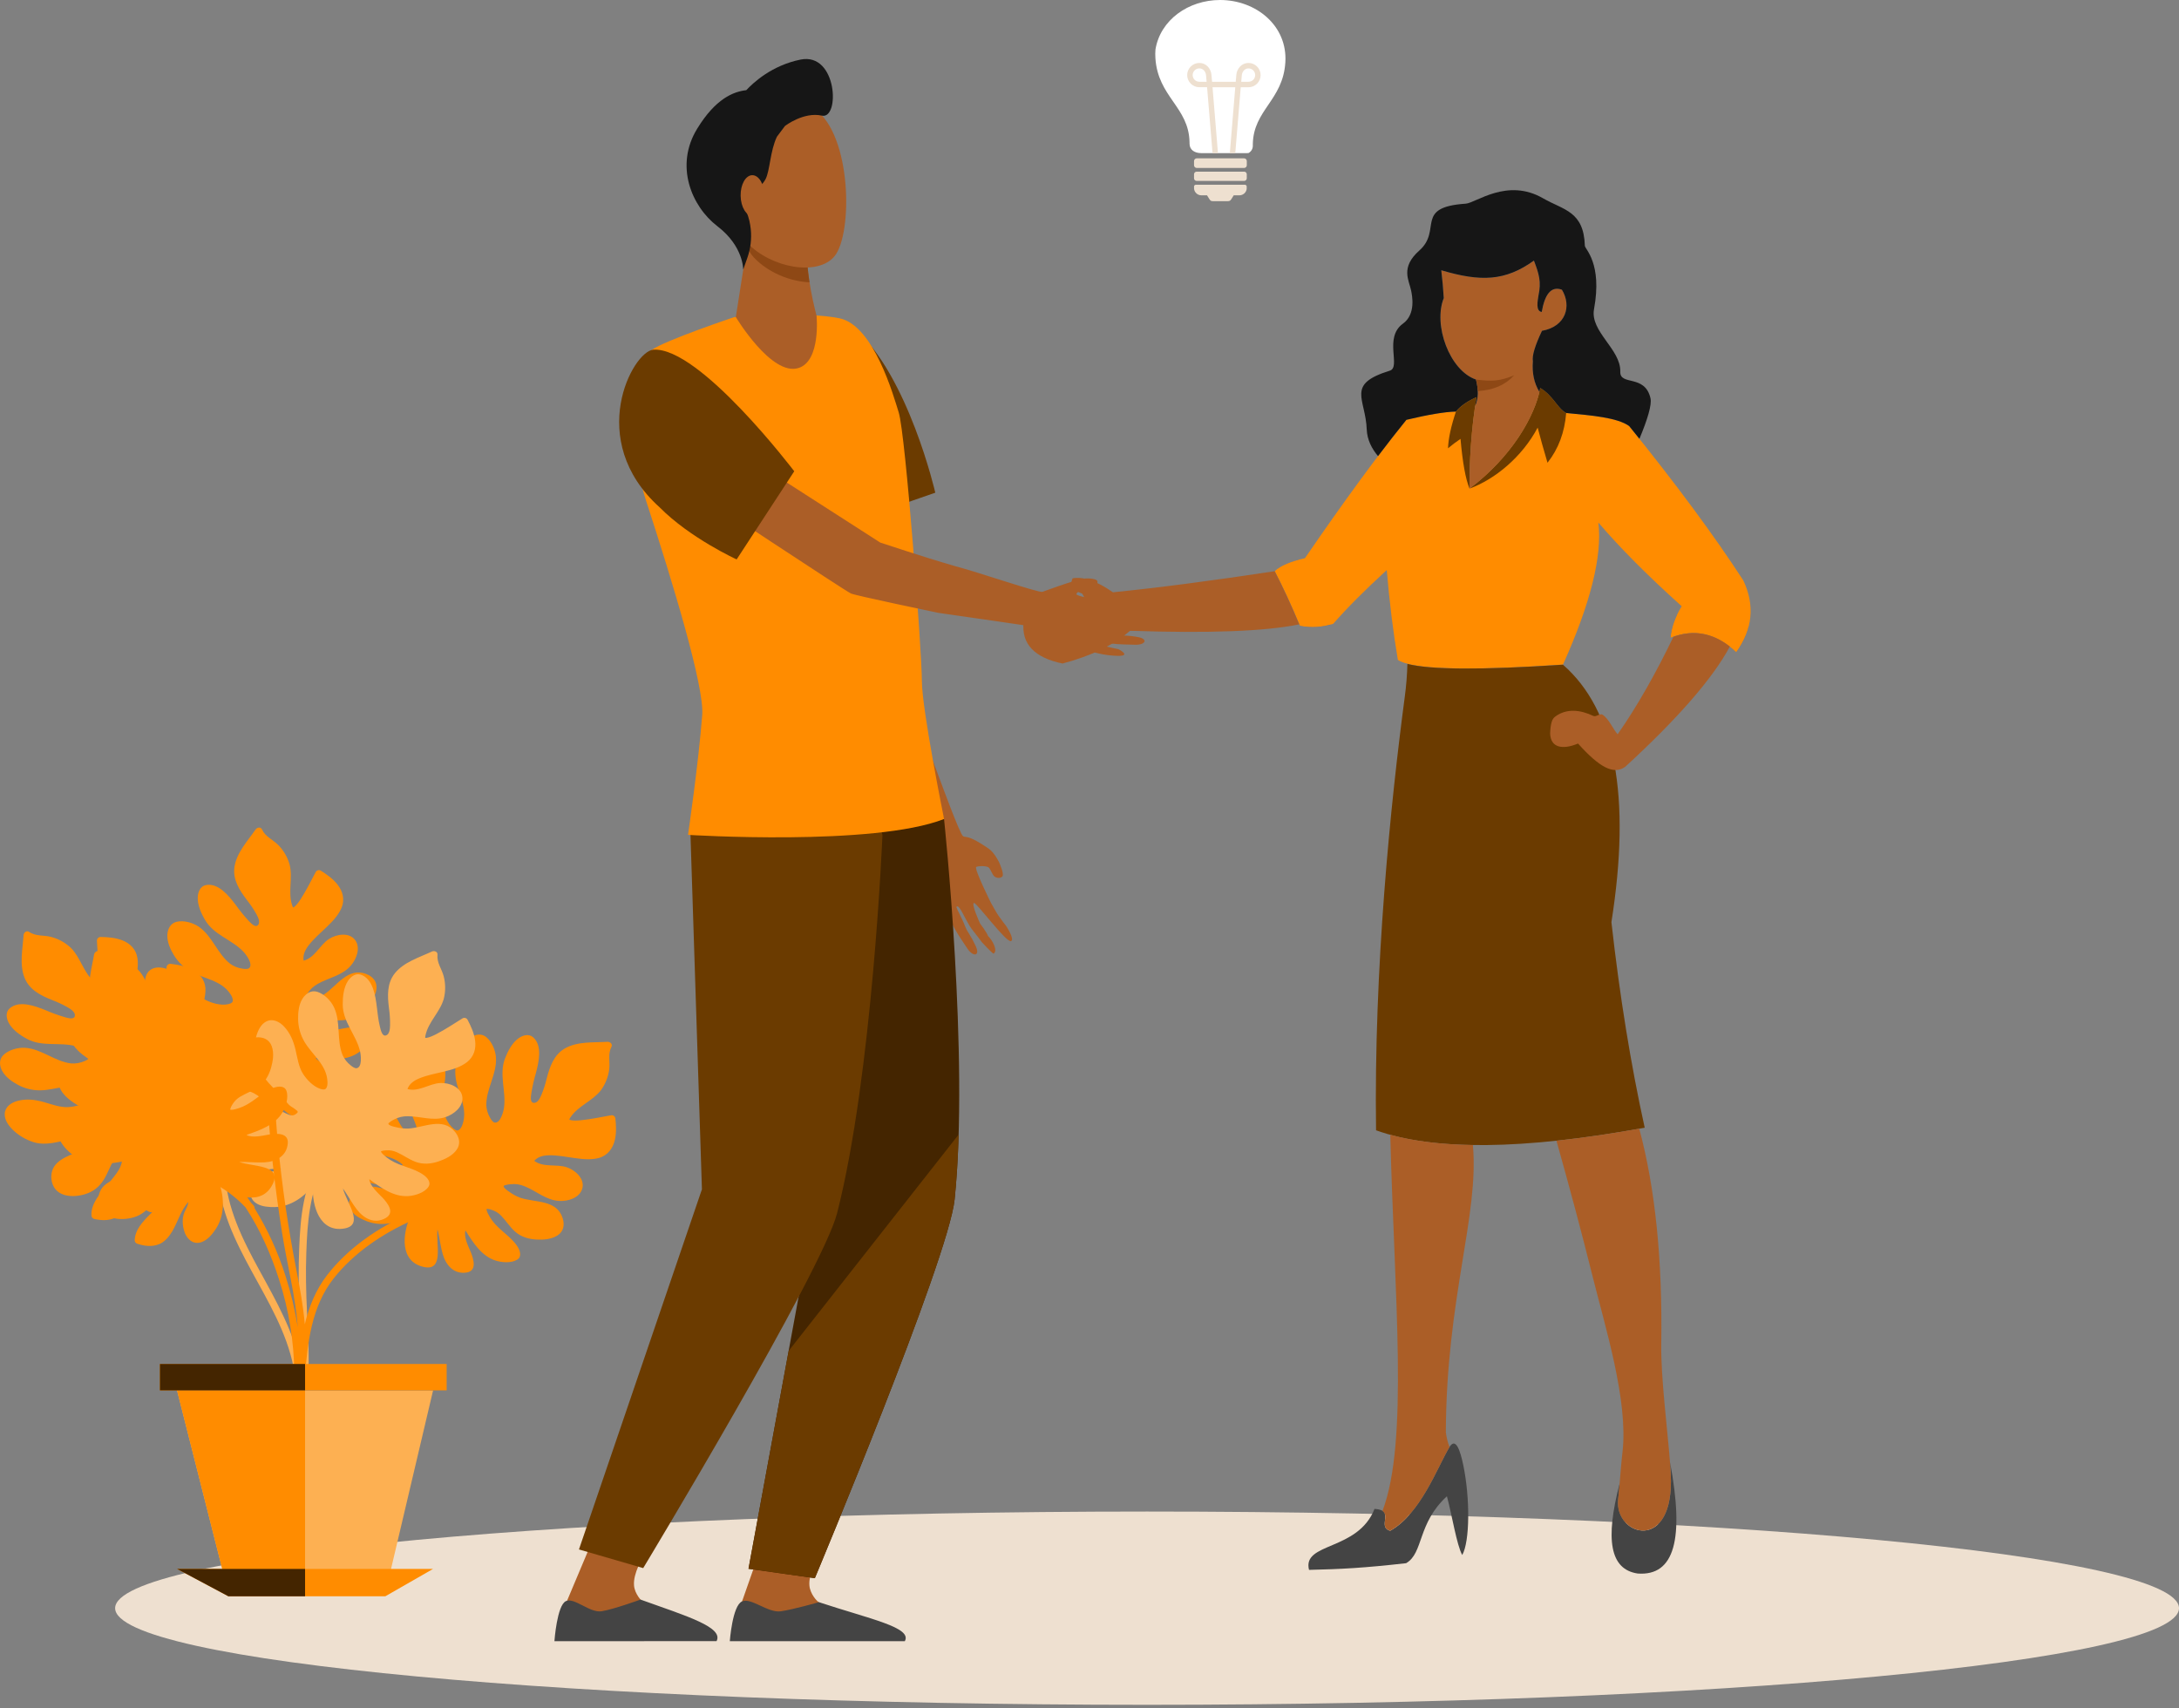 <svg width="440" height="345" viewBox="0 0 440 345" fill="none" xmlns="http://www.w3.org/2000/svg">
<rect x="0" y="0" width="440" height="345" fill="#808080" stroke="none"/>
<g clip-path="url(#clip0_793_31750)">
<path fill-rule="evenodd" clip-rule="evenodd" d="M231.621 305.283C346.705 305.283 440 314.021 440 324.8C440 335.579 346.705 344.316 231.621 344.316C116.536 344.316 23.247 335.579 23.247 324.8C23.247 314.021 116.539 305.283 231.621 305.283Z" fill="#EEE0D0"/>
<path fill-rule="evenodd" clip-rule="evenodd" d="M268.64 126.182C266.496 122.012 264.349 117.645 262.199 113.081C259.982 113.688 258.378 114.447 257.387 115.357C259.049 118.574 260.704 122.153 262.353 126.095C262.397 126.202 262.442 126.309 262.485 126.414C264.528 126.808 266.633 126.729 268.64 126.182Z" fill="#406FB5"/>
<path fill-rule="evenodd" clip-rule="evenodd" d="M338.603 124.263C337.908 125.691 337.478 127.233 337.333 128.815C337.526 128.74 337.718 128.667 337.909 128.599C341.96 127.151 345.76 127.807 349.309 130.565L349.286 130.611C349.723 130.955 350.16 131.328 350.591 131.749C351.737 130.187 352.585 128.428 353.094 126.56C347.685 123.335 342.855 122.57 338.603 124.263Z" fill="#406FB5"/>
<path fill-rule="evenodd" clip-rule="evenodd" d="M309.746 156.737C309.659 156.915 309.61 157.109 309.603 157.306C309.587 157.52 309.619 157.734 309.698 157.933C309.777 158.132 309.9 158.311 310.058 158.456C309.744 157.941 309.633 157.329 309.746 156.737Z" fill="#EF8F7D"/>
<path fill-rule="evenodd" clip-rule="evenodd" d="M311.021 78.361C313.656 79.916 314.466 82.458 316.255 83.419C321.436 83.919 326.543 84.329 328.976 86.052C338.485 97.813 346.167 108.206 352.022 117.233C354.392 122.24 353.916 127.073 350.593 131.733C346.519 127.882 342.1 126.908 337.335 128.811C337.495 126.776 338.243 124.652 339.58 122.438C332.738 116.297 327.13 110.665 322.756 105.541C323.564 112.261 321.184 121.82 315.616 134.218C296.24 135.508 285.125 135.195 282.271 133.281C281.328 127.733 280.58 121.683 280.026 115.13C275.579 119.204 271.976 122.82 269.218 125.979C267.046 126.688 264.73 126.832 262.488 126.396C260.796 122.326 259.097 118.641 257.39 115.339C258.566 114.256 260.605 113.387 263.507 112.733C271.417 101.191 278.245 91.872 283.991 84.777C288.455 83.715 291.786 83.159 293.983 83.109C294.925 81.973 296.319 80.999 298.164 80.189C297.087 86.25 296.68 93.517 296.737 98.652C305.206 92.331 309.965 84.047 311.021 78.361Z" fill="#FF8C00"/>
<path fill-rule="evenodd" clip-rule="evenodd" d="M325.389 186.245C329.408 160.786 326.146 143.452 315.602 134.243C299.239 135.333 288.77 135.28 284.194 134.084C284.136 136.318 283.958 138.547 283.659 140.762C280.809 162.226 277.4 195.551 277.864 228.284C289.412 232.434 307.495 232.26 332.112 227.763C329.305 215.028 327.064 201.189 325.389 186.245Z" fill="#6B3B00"/>
<path fill-rule="evenodd" clip-rule="evenodd" d="M293.99 83.134C292.994 86.121 292.463 88.589 292.396 90.538C293.203 89.859 294.045 89.224 294.918 88.635C295.337 93.43 295.944 96.777 296.739 98.677C296.682 93.542 297.09 86.275 298.166 80.214C296.324 81.024 294.932 81.998 293.99 83.134Z" fill="#6B3B00"/>
<path fill-rule="evenodd" clip-rule="evenodd" d="M311.021 78.361C309.965 84.051 305.206 92.331 296.744 98.677C301.801 96.84 307.329 92.345 310.495 86.366C311.02 88.39 311.683 90.755 312.484 93.46C314.687 90.67 315.944 87.323 316.253 83.419C314.467 82.469 313.656 79.916 311.021 78.361Z" fill="#6B3B00"/>
<path fill-rule="evenodd" clip-rule="evenodd" d="M337.909 128.604C334.533 135.659 330.582 142.699 326.647 148.295C325.737 147.308 324.874 145.161 323.597 144.34C323.09 144.012 322.28 144.859 321.738 144.597C319.159 143.354 316.298 143.004 313.988 144.768C313.408 145.212 313.098 146.081 313.014 148.138C313.112 150.967 315.427 151.507 318.647 150.173C322.972 154.985 325.828 156.546 328.179 154.868C338.82 145.097 345.863 136.998 349.309 130.57C345.762 127.81 341.961 127.155 337.909 128.604Z" fill="#AB5E27"/>
<path fill-rule="evenodd" clip-rule="evenodd" d="M228.193 127.395C244.134 127.937 255.521 127.506 262.353 126.102C260.704 122.157 259.049 118.578 257.387 115.364C244.675 117.297 233.791 118.717 224.734 119.623C221.479 117.347 218.76 116.407 216.575 116.805C215.968 118.208 216.613 119.235 218.511 119.884C219.019 120.61 219.224 121.291 219.121 121.917C214.41 123.976 210.263 125.245 206.681 125.724C206.262 130.067 208.885 132.829 214.549 134.011C220.328 132.485 224.877 130.279 228.193 127.395Z" fill="#AB5E27"/>
<path fill-rule="evenodd" clip-rule="evenodd" d="M327.055 299.592C324.096 310.934 325.088 316.972 330.696 317.8C338.132 318.349 340.148 310.836 337.231 295.348C337.294 296.192 337.344 296.973 337.376 297.669C338.198 313.89 325.896 310.26 326.754 302.79C326.864 301.75 326.961 300.683 327.055 299.592Z" fill="#444444"/>
<path fill-rule="evenodd" clip-rule="evenodd" d="M326.745 302.791C325.887 310.261 338.189 313.891 337.367 297.67C337.336 296.974 337.285 296.193 337.222 295.349C336.716 288.748 335.351 278.156 335.453 271.485C335.716 254.441 334.236 239.934 331.013 227.964C325.048 229.026 319.474 229.834 314.289 230.388C317.09 240.349 319.518 249.462 321.572 257.727C324.099 267.875 328.812 282.89 327.633 293.195C327.378 295.405 327.221 297.54 327.048 299.593C326.962 300.683 326.864 301.751 326.745 302.791Z" fill="#AB5E27"/>
<path fill-rule="evenodd" clip-rule="evenodd" d="M277.555 304.748C281.845 304.975 277.93 308.389 280.723 309.165C286.829 305.751 290.211 296.438 292.649 292.323C293.933 290.159 294.861 292.91 295.494 295.992C296.86 302.608 296.812 311.344 295.266 314.061C294.151 312.072 293.191 305.943 292.173 302.201C286.181 307.663 287.489 313.665 283.934 315.713C275.411 316.678 270.802 316.917 264.327 317.063C262.916 311.437 274.173 313.337 277.555 304.748Z" fill="#444444"/>
<path fill-rule="evenodd" clip-rule="evenodd" d="M280.736 229.186C281.554 261.898 284.499 291.053 279.166 305.151C280.65 306.132 278.433 308.535 280.723 309.163C286.832 305.749 290.211 296.436 292.649 292.321L292.69 292.253C292.325 291.286 292.079 290.279 291.957 289.253C292.062 262.119 298.694 245.384 297.419 231.255C290.965 231.16 285.404 230.471 280.736 229.186Z" fill="#AB5E27"/>
<path fill-rule="evenodd" clip-rule="evenodd" d="M298.043 76.668C298.585 78.757 298.529 80.536 297.877 82.003C297.081 87.525 296.7 93.098 296.739 98.677C304.818 92.618 309.521 84.793 310.85 79.151C309.78 77.388 309.342 75.328 309.537 72.972C309.336 71.869 309.948 69.82 311.371 66.827C316.205 65.969 317.407 61.82 315.395 58.52C313.135 57.703 311.917 59.594 311.321 63.019C310.033 62.823 310.527 60.72 310.659 59.735C311.264 56.881 310.756 55.342 309.748 52.641C303.942 56.815 298.965 56.947 291.037 54.593C291.27 56.537 291.44 58.414 291.547 60.224C289.369 65.627 292.692 74.831 298.043 76.668Z" fill="#AB5E27"/>
<path fill-rule="evenodd" clip-rule="evenodd" d="M291.033 54.583C298.96 56.936 303.938 56.804 309.744 52.63C310.759 55.331 311.267 56.87 310.654 59.724C310.522 60.709 310.028 62.812 311.317 63.008C311.913 59.583 313.137 57.691 315.391 58.509C317.403 61.806 316.201 65.958 311.367 66.816C309.947 69.816 309.335 71.864 309.532 72.961C309.34 75.316 309.777 77.376 310.846 79.14C310.909 78.872 310.966 78.608 311.014 78.35C313.65 79.905 314.46 82.447 316.249 83.408C321.429 83.909 326.536 84.318 328.969 86.041C329.67 86.91 330.362 87.772 331.045 88.624C332.702 84.653 333.571 81.735 333.28 80.444C332.165 75.517 327.091 77.989 327.178 75.073C327.314 70.521 321.033 66.968 321.877 62.435C323.584 53.158 320.056 50.345 320.025 49.639C319.813 42.611 315.7 42.429 311.603 40.06C304.341 35.854 298.03 40.997 295.97 41.136C285.478 41.837 291.288 46.45 286.588 50.611C282.719 54.036 284.54 56.633 284.947 58.693C285.127 59.619 285.969 63.438 283.29 65.368C279.364 68.202 282.956 74.144 280.639 74.864C271.722 77.627 275.743 80.381 275.984 86.756C276.062 88.804 277.002 90.625 278.26 92.122C280.277 89.46 282.187 87.016 283.991 84.791C288.455 83.729 291.786 83.173 293.983 83.123C294.925 81.987 296.319 81.013 298.164 80.203C298.061 80.788 297.964 81.387 297.87 81.992C298.524 80.523 298.58 78.745 298.036 76.657C292.686 74.82 289.363 65.617 291.536 60.202C291.431 58.401 291.264 56.528 291.033 54.583Z" fill="#161616"/>
<path fill-rule="evenodd" clip-rule="evenodd" d="M298.043 76.668C301.284 77.041 302.752 77.021 305.749 75.799C303.994 77.738 301.546 78.8 298.407 78.985C298.369 78.202 298.246 77.425 298.043 76.668Z" fill="#8E4815"/>
<path fill-rule="evenodd" clip-rule="evenodd" d="M199.61 171.376C195.324 168.417 194.987 169.257 194.455 168.872C193.811 168.401 190.176 158.473 190.176 158.473C190.176 158.473 179.251 129.309 178.721 127.709L180.906 95.365L165.138 89.989C165.138 89.989 163.702 125.217 163.945 127.06C164.189 128.904 183.591 166.553 185.189 169.933C185.189 169.933 185.601 174.66 185.959 177.642C186.316 180.623 187.975 183.268 188.207 184.073C188.95 186.122 189.95 188.068 191.184 189.864C192.93 192.435 192.466 189.181 192.466 189.181C192.466 189.181 190.11 183.807 190.563 183.703C190.922 183.598 192.042 186.593 193.938 189.468C194.421 190.212 194.91 190.936 195.358 191.6C196.542 193.334 197.962 193.105 197.022 191.065C196.597 190.145 196.113 189.254 195.572 188.398C194.987 187.581 194.737 186.602 194.357 185.835C193.61 184.278 193.041 183.174 193.121 183.17C193.201 183.165 193.303 182.756 193.842 183.516C194.498 184.447 195.436 186.725 196.508 188C197.115 188.726 198.281 190.314 198.281 190.314C198.281 190.314 200.468 192.681 200.634 192.59C201.544 192.087 200.466 189.945 199.521 189.062C199.205 188.191 197.928 186.559 197.928 186.559C197.928 186.559 196.107 182.64 196.658 182.367C197.113 182.139 203.32 190.624 204.189 190.066C204.906 189.611 203.149 186.991 203.149 186.991C203.149 186.991 201.965 185.471 201.613 184.929C201.194 184.319 200.099 182.339 200.099 182.339C200.099 182.339 196.599 175.313 197.14 175.086C197.682 174.858 199.305 174.858 199.673 175.225C200.042 175.591 200.356 176.59 200.736 176.954C201.116 177.318 201.899 177.48 202.384 177.043C202.869 176.606 201.763 174.193 201.763 174.193C201.763 174.193 200.848 172.222 199.61 171.376Z" fill="#AB5E27"/>
<path fill-rule="evenodd" clip-rule="evenodd" d="M119.736 310.879L114.345 323.677C114.117 325.079 113.188 328.588 113.188 329.876C113.188 334.695 134.84 325.78 129.99 323.629C129.55 323.442 128.169 321.897 128.03 320.238C127.803 317.711 129.851 314.53 129.851 314.53L119.736 310.879Z" fill="#AB5E27"/>
<path fill-rule="evenodd" clip-rule="evenodd" d="M111.955 331.466C111.955 331.466 112.458 324.214 114.277 323.372C115.99 322.576 119.079 325.805 121.491 325.421C123.904 325.036 129.339 323.061 129.339 323.061C138.964 326.5 146.127 328.673 144.693 331.457L111.955 331.466Z" fill="#444444"/>
<path fill-rule="evenodd" clip-rule="evenodd" d="M152.897 314.717L149.756 323.677C149.529 325.079 148.603 328.589 148.603 329.877C148.603 334.695 170.256 325.78 165.404 323.63C164.964 323.443 163.583 321.898 163.444 320.238C163.217 317.712 165.265 314.53 165.265 314.53L152.897 314.717Z" fill="#AB5E27"/>
<path fill-rule="evenodd" clip-rule="evenodd" d="M182.788 145.266L190.628 165.41C190.628 165.41 195.743 213.486 192.761 242.263C191.511 254.31 164.539 318.736 164.539 318.736L151.143 316.842L165.042 241.369L162.484 211.353L153.139 153.659L182.788 145.266Z" fill="#442500"/>
<path fill-rule="evenodd" clip-rule="evenodd" d="M173.39 147.631L178.191 168.686C178.191 168.686 176.195 216.996 169.027 245.045C166.023 256.791 129.881 316.706 129.881 316.706L116.908 312.937L141.739 240.204L139.426 168.57L142.84 151.748L173.39 147.631Z" fill="#6B3B00"/>
<path fill-rule="evenodd" clip-rule="evenodd" d="M147.369 331.465C147.369 331.465 147.886 324.285 149.829 323.442C151.671 322.6 155.064 325.805 157.663 325.429C160.263 325.054 165.352 323.584 165.352 323.584C175.744 327.022 184.256 328.682 182.708 331.465H147.369Z" fill="#444444"/>
<path fill-rule="evenodd" clip-rule="evenodd" d="M188.86 99.505L168.72 106.511C168.72 106.511 160.071 90.806 158.357 83.523C156.295 74.631 160.215 64.549 161.33 64.549C164.489 64.574 169.296 63.449 172.464 66.233C183.432 75.808 188.86 99.505 188.86 99.505Z" fill="#6B3B00"/>
<path fill-rule="evenodd" clip-rule="evenodd" d="M148.28 64.041C148.28 64.041 134.251 68.746 131.588 70.685C128.59 72.861 129.869 80.182 129.869 80.182C129.869 80.182 126.594 89.275 130.452 101.101C135.853 117.649 142.237 138.688 141.8 144.378C141.054 154.165 138.932 168.615 138.932 168.615C138.932 168.615 176.434 170.98 190.636 165.411C190.636 165.411 186.15 143.279 186.15 137.475C186.15 131.672 182.877 87.763 181.473 83.296C180.428 79.927 176.434 65.771 169.583 64.3C162.732 62.83 148.28 64.041 148.28 64.041Z" fill="#FF8C00"/>
<path fill-rule="evenodd" clip-rule="evenodd" d="M151.036 48.364L148.583 64.038C148.583 64.038 155.763 76.017 161.214 74.333C165.798 72.928 164.883 63.758 164.883 63.758C164.883 63.758 162.393 54.564 163.137 49.98C163.882 45.396 151.036 48.364 151.036 48.364Z" fill="#AB5E27"/>
<path fill-rule="evenodd" clip-rule="evenodd" d="M163.137 49.98C163.89 45.372 151.036 48.364 151.036 48.364L150.833 49.73C151.149 50.57 151.621 51.343 152.226 52.006C155.094 55.047 159.577 56.872 163.458 57.013C163.071 54.519 162.83 51.851 163.137 49.98Z" fill="#8E4815"/>
<path fill-rule="evenodd" clip-rule="evenodd" d="M148.931 25.393C148.564 25.252 146.024 43.897 150.854 49.02C155.683 54.143 165.11 55.827 168.486 51.781C172.227 47.313 172.039 27.287 164.516 22.022C156.994 16.758 148.931 25.393 148.931 25.393Z" fill="#AB5E27"/>
<path fill-rule="evenodd" clip-rule="evenodd" d="M161.66 12.033C155.852 13.203 152.087 16.712 150.699 18.21C148.061 18.513 144.481 19.94 140.775 26.001C136.224 33.416 139.583 41.65 144.872 45.699C150.162 49.748 150.075 54.448 150.075 54.448L150.938 51.992C151.568 50.166 151.795 48.225 151.602 46.302C151.477 45.164 151.229 43.892 150.746 42.888C149.467 40.175 153.478 38.398 154.604 36.151C155.476 34.419 155.515 30.462 156.88 27.612L158.512 25.436C158.512 25.436 162.27 22.537 165.952 23.354C169.635 24.171 169.114 10.535 161.66 12.033Z" fill="#161616"/>
<path fill-rule="evenodd" clip-rule="evenodd" d="M154.377 39.474C154.411 41.75 153.359 43.591 152.03 43.617C150.701 43.642 149.588 41.814 149.552 39.545C149.515 37.276 150.56 35.405 151.891 35.382C153.223 35.359 154.331 37.182 154.377 39.474Z" fill="#AB5E27"/>
<path fill-rule="evenodd" clip-rule="evenodd" d="M229.928 121.828C229.928 121.828 228.107 121.917 227.481 121.892C226.78 121.876 224.636 121.646 224.636 121.646C224.636 121.646 217.23 120.524 217.353 119.984C217.476 119.445 218.864 118.953 219.335 118.846C219.806 118.739 220.373 118.601 220.858 118.523C221.343 118.446 221.671 118.007 221.6 117.415C221.529 116.823 219.524 116.75 218.841 116.875C216.672 117.228 211.08 119.334 210.489 119.532C209.779 119.775 197.288 115.487 192.884 114.349C185.744 112.28 178.5 109.797 177.749 109.583L151.013 92.404L140.846 99.594C140.846 99.594 170.249 119.072 171.82 119.862C172.585 120.26 189.513 123.783 189.513 123.783C197.959 125.001 205.404 126.059 206.811 126.287C206.811 126.287 210.887 128.144 213.411 129.473C215.935 130.802 218.778 131.023 219.542 131.294C221.509 132.013 223.58 132.408 225.674 132.461C228.633 132.511 225.831 131.109 225.831 131.109C225.831 131.109 220.369 130.026 220.514 129.61C220.635 129.289 223.591 130.065 226.864 130.151C227.702 130.174 228.533 130.201 229.3 130.219C231.309 130.256 231.885 129.041 229.796 128.67C228.849 128.491 227.891 128.385 226.928 128.351C225.947 128.328 225.057 128.01 224.245 127.871C222.62 127.598 221.441 127.436 221.482 127.37C221.523 127.304 221.27 127.024 222.164 127.026C223.239 127.026 225.519 127.513 227.096 127.393C228.007 127.327 229.875 127.29 229.875 127.29C229.875 127.29 232.927 126.919 232.934 126.726C233.048 125.788 230.786 125.442 229.575 125.681C228.721 125.454 226.748 125.545 226.748 125.545C226.748 125.545 222.702 124.846 222.788 124.272C222.843 123.788 232.864 123.642 232.898 122.679C232.95 121.921 229.928 121.828 229.928 121.828Z" fill="#AB5E27"/>
<path fill-rule="evenodd" clip-rule="evenodd" d="M160.381 95.181L148.748 112.984C148.748 112.984 139.344 108.687 133.199 102.467C118.089 88.861 127.766 70.91 131.936 70.628C141.274 69.991 160.381 95.181 160.381 95.181Z" fill="#6B3B00"/>
<path fill-rule="evenodd" clip-rule="evenodd" d="M159.259 272.826L193.576 229.141C193.442 233.772 193.182 238.208 192.761 242.264C191.512 254.311 164.539 318.737 164.539 318.737L151.145 316.841L159.259 272.826Z" fill="#6B3B00"/>
<path fill-rule="evenodd" clip-rule="evenodd" d="M252.119 30.908C251.967 30.924 251.815 30.931 251.663 30.93H242.61C241.285 30.93 240.199 30.323 240.199 28.996V28.741C240.076 21.613 233.811 19.614 233.305 11.728C233.268 11.151 233.272 10.572 233.319 9.996C234.298 4.017 239.983 0 246.37 0C253.653 0 260.025 5.214 259.545 12.609C259.065 20.258 253.097 22.198 252.979 29.112V29.355C252.995 29.669 252.923 29.98 252.771 30.255C252.619 30.529 252.393 30.755 252.119 30.908Z" fill="white"/>
<path fill-rule="evenodd" clip-rule="evenodd" d="M251.75 38.102C251.712 38.471 251.539 38.813 251.264 39.062C250.989 39.31 250.632 39.449 250.261 39.45H249.123L248.668 40.178C248.413 40.594 248.263 40.633 247.771 40.633H245.081C244.592 40.633 244.444 40.606 244.187 40.178L243.732 39.45H242.594C242.228 39.448 241.876 39.314 241.603 39.071C241.331 38.828 241.156 38.494 241.112 38.132V37.608C241.132 37.524 241.18 37.448 241.248 37.394C241.316 37.34 241.401 37.31 241.488 37.31H251.363C251.451 37.31 251.536 37.341 251.605 37.396C251.673 37.451 251.721 37.527 251.741 37.613C251.741 37.629 251.741 37.661 251.741 37.667V38.102H251.75ZM241.635 34.668H251.229C251.368 34.668 251.502 34.724 251.601 34.822C251.699 34.921 251.756 35.054 251.757 35.194V36.011C251.756 36.15 251.7 36.284 251.601 36.383C251.502 36.482 251.369 36.538 251.229 36.539H241.635C241.495 36.539 241.361 36.483 241.262 36.384C241.163 36.285 241.107 36.151 241.107 36.011V35.194C241.108 35.054 241.164 34.92 241.263 34.822C241.362 34.723 241.496 34.668 241.635 34.668ZM241.656 31.977H251.215C251.36 31.978 251.499 32.036 251.602 32.139C251.705 32.242 251.763 32.381 251.764 32.526V33.375C251.763 33.52 251.705 33.659 251.602 33.762C251.499 33.865 251.36 33.923 251.215 33.923H241.656C241.511 33.923 241.371 33.865 241.269 33.762C241.166 33.659 241.108 33.52 241.107 33.375V32.526C241.108 32.381 241.166 32.242 241.269 32.139C241.371 32.036 241.511 31.978 241.656 31.977Z" fill="#EEE0D0"/>
<path fill-rule="evenodd" clip-rule="evenodd" d="M244.845 30.931L243.743 17.616H242.18C241.858 17.616 241.539 17.553 241.242 17.429C240.945 17.306 240.675 17.125 240.448 16.897C240.219 16.67 240.037 16.401 239.914 16.103C239.79 15.806 239.726 15.487 239.726 15.165C239.726 14.843 239.79 14.525 239.913 14.227C240.037 13.93 240.217 13.66 240.445 13.433C240.672 13.205 240.942 13.024 241.24 12.901C241.537 12.777 241.855 12.714 242.177 12.714C242.489 12.713 242.797 12.773 243.085 12.893C243.373 13.013 243.634 13.188 243.852 13.41C244.303 13.872 244.577 14.477 244.628 15.12L244.749 16.517H249.529L249.652 15.12C249.702 14.477 249.977 13.872 250.428 13.41C250.646 13.188 250.907 13.013 251.195 12.893C251.483 12.773 251.791 12.713 252.103 12.714C252.424 12.714 252.743 12.778 253.04 12.902C253.336 13.026 253.606 13.207 253.833 13.435C254.061 13.662 254.242 13.932 254.366 14.229C254.49 14.527 254.554 14.845 254.554 15.167C254.554 15.49 254.49 15.809 254.366 16.106C254.242 16.404 254.061 16.674 253.833 16.902C253.606 17.13 253.336 17.31 253.039 17.434C252.743 17.557 252.424 17.621 252.103 17.621H250.539L249.438 30.935H248.338L249.433 17.621H244.845L245.939 30.935L244.845 30.931ZM243.648 16.515L243.534 15.211C243.507 14.826 243.346 14.464 243.079 14.186C242.962 14.068 242.822 13.973 242.668 13.909C242.514 13.845 242.349 13.812 242.182 13.813C241.824 13.815 241.482 13.957 241.228 14.209C240.976 14.463 240.834 14.805 240.832 15.163C240.832 15.52 240.974 15.863 241.226 16.116C241.351 16.242 241.499 16.343 241.663 16.411C241.827 16.479 242.002 16.515 242.18 16.515H243.648ZM250.639 16.515H252.107C252.284 16.515 252.46 16.48 252.623 16.411C252.786 16.343 252.934 16.243 253.059 16.116C253.185 15.992 253.285 15.843 253.353 15.68C253.422 15.516 253.457 15.34 253.457 15.163C253.457 14.986 253.421 14.81 253.353 14.646C253.285 14.483 253.185 14.334 253.059 14.209C252.806 13.958 252.464 13.816 252.107 13.816C251.94 13.815 251.775 13.848 251.621 13.912C251.467 13.977 251.327 14.072 251.211 14.191C250.943 14.467 250.782 14.829 250.755 15.213L250.639 16.515Z" fill="#EEE0D0"/>
<path fill-rule="evenodd" clip-rule="evenodd" d="M68.184 178.691C67.273 177.51 66.015 176.618 64.756 175.832C64.586 175.737 64.386 175.713 64.198 175.765C64.01 175.817 63.851 175.941 63.755 176.11C62.781 177.931 61.882 179.781 60.766 181.515C60.4 182.089 59.876 182.845 59.401 183.181C59.371 183.202 59.253 183.259 59.2 183.288L59.178 183.257C59.093 183.121 59.027 182.974 58.984 182.82C58.115 180.152 59.169 177.296 58.483 174.612C58.063 173.128 57.277 171.773 56.196 170.673C55.083 169.546 53.592 169.023 52.898 167.505C52.856 167.405 52.788 167.32 52.7 167.257C52.613 167.194 52.51 167.156 52.402 167.147H52.263C52.137 167.16 52.015 167.199 51.905 167.262C51.795 167.324 51.699 167.41 51.624 167.511C50.031 169.819 47.775 172.202 47.347 175.088C46.967 177.649 48.351 179.788 49.828 181.732C50.564 182.658 51.224 183.642 51.801 184.674C52.108 185.25 52.634 186.29 52.079 186.855C51.523 187.419 50.613 186.4 50.153 185.919C49.24 184.918 48.387 183.862 47.6 182.758C46.248 180.976 44.111 178.268 41.568 178.759C40.449 178.987 39.993 180.125 39.934 181.142C39.841 182.735 40.617 184.47 41.414 185.815C43.203 188.865 46.831 189.752 49.152 192.215C49.689 192.779 51.157 194.718 50.315 195.515C50.019 195.79 49.334 195.699 48.988 195.642C48.093 195.526 47.24 195.191 46.505 194.666C43.881 192.638 42.925 189.113 40.169 187.189C38.96 186.347 37.098 185.824 35.646 186.179C34.415 186.47 33.848 187.631 33.794 188.799C33.725 190.216 34.37 191.678 35.084 192.859C35.898 194.228 37.05 195.366 38.43 196.161C41.209 197.741 44.725 197.939 46.573 200.848C46.826 201.246 47.099 201.758 46.974 202.252C46.88 202.625 46.346 202.743 46.029 202.816C44.605 203.13 42.736 202.602 41.477 201.938C39.966 201.132 38.865 199.675 37.704 198.46C36.479 197.172 35.114 196.125 33.398 195.601C32.151 195.224 30.616 195.285 29.813 196.448C29.076 197.52 29.224 198.952 29.526 200.147C29.958 201.722 30.748 203.177 31.834 204.398C32.972 205.716 34.766 206.465 36.375 207.004C38.047 207.566 39.789 207.914 41.436 208.529C41.836 208.701 42.26 208.807 42.693 208.845C43.205 208.846 43.716 208.894 44.22 208.989C44.641 209.096 44.361 209.542 44.22 209.847C43.876 210.584 42.779 210.55 42.087 210.607C41.432 210.657 40.785 210.835 40.13 210.835C39.376 210.811 38.625 210.728 37.884 210.586C36.416 210.359 34.861 210.104 33.404 210.545C31.998 210.971 31.008 212.296 30.755 213.716C30.225 216.7 33.557 218.516 36.031 218.896C37.624 219.14 39.056 218.794 40.449 218.004C42.167 217.034 43.517 215.635 45.499 215.391C45.629 216.185 45.346 216.82 44.641 217.414C43.671 218.234 42.331 218.675 41.159 219.11C38.853 219.968 35.469 220.728 34.242 223.116C34.164 223.257 34.133 223.42 34.156 223.58C34.179 223.741 34.253 223.889 34.367 224.003C35.46 225.046 36.718 225.865 38.257 225.988C39.532 226.088 40.776 225.496 41.81 224.811C43.658 223.587 45.249 221.68 47.327 220.817C47.04 221.343 46.562 221.7 45.979 222.153C44.941 222.956 44.409 224.076 44.122 225.339C43.687 227.247 44.35 229.309 46.587 229.32C47.809 229.32 49.034 228.712 50.053 228.1C51.203 227.38 52.17 226.402 52.878 225.244C53.788 223.83 54.275 222.198 54.553 220.532C56.426 224.174 60.491 227.986 64.324 224.836C67.601 222.142 62.205 220.077 60.072 217.956C60.493 218.127 60.901 218.343 61.29 218.541C62.4 219.112 63.481 219.743 64.64 220.214C66.807 221.097 69.233 221.01 70.528 218.784C71.645 216.864 69.331 215.971 67.906 215.544C66.745 215.193 64.576 214.82 63.734 213.652C66.595 213.966 69.779 214.319 72.246 212.669C73.364 211.92 74.709 210.477 74.843 209.068C74.952 207.917 73.705 207.512 72.808 207.421C70.369 207.193 67.993 208.256 65.546 208.181C64.959 208.163 64.375 208.093 63.8 207.971C63.581 207.926 63.368 207.859 63.163 207.771C63.089 207.732 63.02 207.685 62.956 207.632C62.972 207.589 62.995 207.549 63.024 207.514C63.253 207.271 63.514 207.061 63.8 206.89C64.407 206.485 65.104 206.235 65.83 206.162C67.253 206.009 68.673 206.189 70.089 205.934C71.682 205.659 72.979 204.735 74.031 203.545C74.966 202.491 75.867 201.153 76.015 199.714C76.17 198.228 75.269 197.211 73.942 196.714C70.227 195.294 68.056 199.129 65.407 200.87C64.688 201.31 63.911 201.647 63.099 201.874C62.774 201.974 61.818 202.304 61.506 202.049C61.317 201.897 61.947 200.886 62.066 200.684C62.581 199.858 63.302 199.18 64.157 198.715C66.37 197.45 69.073 197.056 70.817 195.051C71.955 193.737 72.865 191.509 71.746 189.907C70.555 188.209 67.908 188.667 66.411 189.654C64.531 190.899 63.582 193.419 61.319 194.02C61.121 192.948 61.547 191.971 62.264 191.006C63.32 189.611 64.681 188.466 65.935 187.255C67.137 186.099 68.373 184.838 68.998 183.261C69.633 181.661 69.224 180.025 68.184 178.691Z" fill="#FF8C00"/>
<path fill-rule="evenodd" clip-rule="evenodd" d="M124.131 230.323C124.493 228.871 124.42 227.335 124.259 225.862C124.228 225.67 124.123 225.498 123.967 225.383C123.81 225.267 123.614 225.219 123.421 225.248C121.393 225.603 119.375 226.047 117.324 226.245C116.641 226.311 115.731 226.368 115.178 226.211C115.141 226.211 115.023 226.14 114.968 226.117C114.967 226.104 114.967 226.091 114.968 226.079C115.024 225.928 115.1 225.786 115.196 225.657C116.753 223.325 119.648 222.385 121.341 220.195C122.246 218.947 122.823 217.491 123.018 215.962C123.216 214.391 122.702 212.896 123.474 211.41C123.753 210.868 123.178 210.383 122.682 210.413C119.875 210.584 116.611 210.292 114.081 211.742C111.834 213.03 111.013 215.441 110.4 217.803C110.127 218.955 109.762 220.083 109.308 221.176C109.044 221.77 108.555 222.828 107.767 222.742C106.943 222.653 107.223 221.304 107.312 220.65C107.537 219.312 107.841 217.988 108.222 216.686C108.787 214.523 109.588 211.169 107.633 209.475C106.77 208.731 105.584 209.091 104.749 209.669C103.431 210.579 102.562 212.268 101.993 213.722C100.705 217.016 102.255 220.411 101.765 223.768C101.652 224.54 101.039 226.896 99.892 226.727C99.492 226.666 99.141 226.072 98.968 225.764C98.507 224.988 98.243 224.11 98.199 223.209C98.167 219.895 100.345 216.961 100.152 213.606C100.065 212.136 99.319 210.352 98.147 209.427C97.154 208.642 95.893 208.911 94.94 209.594C93.788 210.415 93.039 211.829 92.552 213.119C91.98 214.606 91.8 216.215 92.029 217.792C92.507 220.951 94.532 223.837 93.394 227.091C93.24 227.533 92.998 228.07 92.543 228.273C92.188 228.43 91.765 228.084 91.514 227.879C90.376 226.955 89.641 225.148 89.391 223.766C89.088 222.082 89.55 220.316 89.789 218.652C90.042 216.893 90.017 215.17 89.368 213.499C88.895 212.284 87.898 211.119 86.484 211.207C85.187 211.289 84.149 212.297 83.403 213.269C82.433 214.585 81.778 216.107 81.491 217.717C81.159 219.428 81.682 221.297 82.253 222.897C82.847 224.556 83.658 226.131 84.188 227.817C84.301 228.237 84.48 228.635 84.718 228.999C85.035 229.4 85.314 229.831 85.551 230.284C85.727 230.683 85.205 230.74 84.868 230.815C84.076 231.004 83.423 230.132 82.954 229.613C82.486 229.094 81.978 228.723 81.568 228.213C81.12 227.606 80.72 226.963 80.373 226.292C79.638 225 78.88 223.618 77.642 222.749C76.436 221.907 74.784 221.95 73.511 222.63C70.842 224.06 71.474 227.801 72.71 229.98C73.498 231.375 74.659 232.29 76.14 232.9C77.961 233.646 79.902 233.84 81.32 235.248C80.776 235.838 80.103 236.011 79.199 235.827C77.956 235.572 76.777 234.789 75.712 234.14C73.614 232.856 70.933 230.681 68.286 231.181C68.126 231.207 67.98 231.284 67.868 231.401C67.756 231.517 67.686 231.667 67.667 231.828C67.523 233.334 67.667 234.827 68.516 236.111C69.224 237.176 70.459 237.788 71.636 238.173C73.744 238.856 76.224 238.94 78.189 240.035C77.599 240.135 77.021 239.982 76.306 239.807C75.029 239.491 73.823 239.764 72.665 240.317C70.896 241.155 69.686 242.953 71.072 244.716C71.823 245.681 73.063 246.262 74.176 246.687C75.454 247.145 76.82 247.3 78.168 247.143C79.834 246.972 81.423 246.355 82.904 245.549C81.2 249.273 80.722 254.826 85.572 255.885C89.714 256.795 87.996 251.276 88.342 248.29C88.467 248.724 88.551 249.177 88.635 249.605C88.876 250.834 89.049 252.07 89.395 253.276C90.042 255.523 91.612 257.373 94.164 257.016C96.364 256.704 95.634 254.332 95.088 252.949C94.632 251.822 93.595 249.885 93.988 248.501C95.513 250.944 97.207 253.663 100.029 254.58C101.312 254.995 103.274 255.156 104.465 254.389C105.436 253.763 104.986 252.532 104.501 251.774C103.176 249.708 100.859 248.508 99.41 246.539C99.06 246.069 98.755 245.567 98.499 245.04C98.402 244.84 98.326 244.631 98.272 244.416C98.257 244.333 98.251 244.25 98.254 244.166C98.297 244.154 98.343 244.148 98.388 244.15C98.72 244.18 99.046 244.257 99.357 244.377C100.048 244.603 100.673 244.994 101.178 245.515C102.175 246.542 102.912 247.764 103.987 248.727C105.188 249.808 106.718 250.254 108.311 250.345C109.72 250.427 111.327 250.306 112.551 249.532C113.812 248.734 114.044 247.402 113.623 246.046C112.44 242.252 108.083 242.918 105.077 241.915C104.279 241.618 103.526 241.211 102.84 240.706C102.557 240.513 101.702 239.964 101.702 239.568C101.702 239.325 102.885 239.197 103.11 239.172C104.078 239.064 105.057 239.21 105.951 239.596C108.316 240.549 110.298 242.429 112.952 242.554C114.693 242.641 117.001 241.969 117.565 240.096C118.166 238.112 116.165 236.316 114.463 235.754C112.321 235.044 109.756 235.856 107.881 234.454C108.602 233.635 109.638 233.35 110.84 233.33C112.59 233.296 114.331 233.657 116.056 233.894C117.711 234.122 119.47 234.313 121.091 233.826C122.697 233.307 123.724 231.978 124.131 230.323Z" fill="#FF8C00"/>
<path fill-rule="evenodd" clip-rule="evenodd" d="M24.699 189.918C23.306 189.377 21.772 189.256 20.29 189.236C20.095 189.241 19.91 189.323 19.776 189.464C19.642 189.606 19.569 189.794 19.573 189.989C19.673 192.037 19.855 194.102 19.801 196.164C19.778 196.846 19.719 197.757 19.493 198.287C19.477 198.319 19.407 198.428 19.377 198.481H19.339C19.196 198.407 19.065 198.314 18.95 198.203C16.831 196.364 16.266 193.373 14.295 191.423C13.172 190.366 11.801 189.609 10.308 189.222C8.774 188.828 7.226 189.147 5.851 188.202C5.348 187.856 4.795 188.366 4.761 188.865C4.574 191.666 3.876 194.866 4.989 197.559C5.979 199.953 8.266 201.073 10.533 201.979C11.64 202.395 12.713 202.9 13.74 203.488C14.297 203.825 15.287 204.446 15.105 205.217C14.91 206.023 13.61 205.573 12.97 205.402C11.672 205.013 10.397 204.547 9.154 204.007C7.08 203.176 3.853 201.958 1.928 203.681C1.079 204.444 1.283 205.67 1.752 206.567C2.496 207.99 4.056 209.071 5.426 209.813C8.528 211.508 12.094 210.4 15.36 211.31C16.111 211.52 18.371 212.425 18.057 213.543C17.948 213.932 17.313 214.203 16.985 214.34C16.156 214.696 15.252 214.846 14.352 214.777C11.059 214.39 8.435 211.854 5.075 211.624C3.605 211.524 1.743 212.041 0.676 213.086C-0.235 213.971 -0.121 215.255 0.434 216.288C1.117 217.533 2.41 218.455 3.621 219.103C5.023 219.858 6.596 220.239 8.189 220.212C11.386 220.139 14.502 218.498 17.584 220.045C18.005 220.255 18.494 220.56 18.649 221.038C18.761 221.406 18.365 221.784 18.13 222.007C17.07 223.009 15.196 223.521 13.783 223.6C12.072 223.687 10.369 223.006 8.758 222.558C7.044 222.085 5.344 221.875 3.594 222.331C2.33 222.647 1.047 223.489 0.956 224.902C0.874 226.197 1.743 227.356 2.613 228.218C3.794 229.347 5.22 230.189 6.78 230.679C8.435 231.223 10.355 230.941 12.015 230.579C13.738 230.199 15.401 229.593 17.14 229.281C17.57 229.223 17.988 229.096 18.378 228.906C18.817 228.641 19.281 228.419 19.762 228.241C20.178 228.118 20.167 228.639 20.204 228.979C20.288 229.787 19.332 230.324 18.767 230.727C18.203 231.129 17.762 231.582 17.202 231.924C16.545 232.292 15.86 232.607 15.153 232.866C13.788 233.428 12.313 234.004 11.284 235.142C10.296 236.234 10.128 237.873 10.642 239.225C11.723 242.052 15.517 241.897 17.834 240.95C19.316 240.343 20.372 239.307 21.162 237.916C22.134 236.198 22.573 234.302 24.148 233.075C24.667 233.688 24.751 234.38 24.453 235.253C24.043 236.453 23.119 237.529 22.338 238.497C20.802 240.418 18.301 242.807 18.469 245.491C18.475 245.652 18.532 245.807 18.634 245.933C18.735 246.059 18.875 246.148 19.031 246.187C20.506 246.52 22.006 246.574 23.39 245.889C24.528 245.318 25.297 244.171 25.83 243.049C26.783 241.048 27.17 238.597 28.506 236.79C28.531 237.384 28.304 237.928 28.038 238.624C27.562 239.851 27.682 241.085 28.083 242.309C28.691 244.168 30.318 245.598 32.246 244.455C33.295 243.832 34.028 242.673 34.588 241.626C35.204 240.417 35.53 239.08 35.541 237.723C35.585 236.048 35.173 234.393 34.556 232.82C38.034 234.983 43.48 236.157 45.146 231.482C46.569 227.488 40.879 228.494 37.961 227.77C38.416 227.702 38.871 227.677 39.306 227.647C40.553 227.565 41.809 227.549 43.041 227.358C45.351 227.001 47.388 225.676 47.365 223.102C47.336 220.881 44.889 221.306 43.448 221.673C42.274 221.973 40.218 222.763 38.896 222.199C41.511 220.997 44.422 219.661 45.688 216.964C46.263 215.746 46.671 213.816 46.061 212.539C45.562 211.497 44.286 211.79 43.471 212.173C41.254 213.227 39.772 215.359 37.633 216.561C37.122 216.85 36.584 217.091 36.028 217.28C35.819 217.354 35.602 217.406 35.382 217.437C35.298 217.441 35.213 217.436 35.129 217.424C35.123 217.379 35.123 217.334 35.129 217.289C35.2 216.963 35.316 216.648 35.473 216.354C35.784 215.693 36.253 215.118 36.839 214.681C37.977 213.823 39.29 213.245 40.378 212.305C41.602 211.247 42.237 209.788 42.529 208.229C42.788 206.843 42.872 205.229 42.26 203.922C41.627 202.557 40.335 202.168 38.937 202.416C35.022 203.099 35.134 207.516 33.757 210.382C33.361 211.135 32.862 211.831 32.275 212.448C32.048 212.701 31.395 213.477 30.994 213.42C30.755 213.388 30.766 212.198 30.766 211.973C30.781 210.999 31.049 210.047 31.545 209.21C32.792 206.984 34.906 205.256 35.373 202.641C35.678 200.92 35.305 198.544 33.52 197.75C31.627 196.906 29.592 198.66 28.816 200.283C27.844 202.313 28.326 204.963 26.695 206.656C25.973 205.837 25.825 204.776 25.955 203.583C26.144 201.842 26.72 200.169 27.175 198.481C27.61 196.867 28.019 195.151 27.744 193.473C27.471 191.719 26.278 190.533 24.699 189.918Z" fill="#FF8C00"/>
<path fill-rule="evenodd" clip-rule="evenodd" d="M95.935 210.129C95.734 208.647 95.097 207.248 94.405 205.937C94.306 205.77 94.144 205.648 93.956 205.599C93.768 205.55 93.568 205.576 93.399 205.673C91.647 206.756 89.935 207.912 88.101 208.859C87.498 209.169 86.665 209.562 86.093 209.617C86.057 209.617 85.927 209.617 85.866 209.617C85.864 209.604 85.864 209.591 85.866 209.578C85.862 209.418 85.879 209.258 85.918 209.103C86.503 206.372 88.847 204.419 89.603 201.751C89.985 200.258 89.985 198.693 89.603 197.199C89.205 195.665 88.178 194.468 88.34 192.804C88.399 192.197 87.684 191.96 87.234 192.169C84.689 193.362 81.544 194.297 79.723 196.578C78.109 198.604 78.234 201.148 78.537 203.57C78.707 204.74 78.783 205.922 78.765 207.104C78.74 207.758 78.674 208.925 77.909 209.132C77.144 209.339 76.874 207.994 76.714 207.355C76.386 206.039 76.259 204.683 76.088 203.34C75.815 201.121 75.323 197.707 72.879 196.856C71.803 196.482 70.831 197.254 70.269 198.098C69.383 199.439 69.197 201.321 69.206 202.878C69.222 206.415 71.916 209 72.699 212.298C72.879 213.058 73.177 215.485 72.051 215.737C71.657 215.83 71.108 215.407 70.835 215.186C70.121 214.634 69.552 213.915 69.178 213.092C67.924 210.024 68.869 206.492 67.449 203.449C66.827 202.115 65.473 200.732 64.035 200.301C62.822 199.94 61.759 200.657 61.117 201.64C60.348 202.83 60.175 204.419 60.195 205.8C60.213 207.394 60.64 208.955 61.435 210.336C63.045 213.097 65.987 215.032 66.126 218.475C66.144 218.946 66.126 219.533 65.771 219.891C65.5 220.168 64.981 220.005 64.67 219.907C63.281 219.452 61.938 218.07 61.181 216.866C60.27 215.412 60.054 213.6 59.663 211.964C59.248 210.236 58.593 208.645 57.368 207.332C56.481 206.378 55.124 205.661 53.843 206.267C52.669 206.82 52.077 208.142 51.74 209.321C51.324 210.901 51.277 212.555 51.603 214.155C51.926 215.869 53.103 217.415 54.223 218.687C55.388 220.011 56.727 221.19 57.837 222.556C58.096 222.907 58.41 223.215 58.766 223.466C59.209 223.725 59.627 224.023 60.018 224.356C60.327 224.661 59.861 224.907 59.583 225.098C58.918 225.553 57.99 224.987 57.359 224.686C56.767 224.404 56.123 224.231 55.557 223.896C54.914 223.5 54.306 223.051 53.736 222.556C52.578 221.625 51.362 220.621 49.883 220.28C48.451 219.943 46.924 220.592 46 221.693C44.045 224.006 46.016 227.249 47.966 228.822C49.214 229.828 50.632 230.249 52.234 230.267C54.205 230.29 56.076 229.753 57.924 230.54C57.637 231.289 57.075 231.699 56.164 231.858C54.915 232.085 53.533 231.79 52.295 231.578C49.871 231.161 46.569 230.128 44.302 231.578C44.173 231.661 44.074 231.782 44.016 231.924C43.959 232.067 43.947 232.223 43.981 232.372C44.404 233.824 45.083 235.165 46.35 236.041C47.402 236.769 48.777 236.883 50.012 236.808C52.227 236.674 54.564 235.825 56.79 236.125C56.278 236.437 55.684 236.508 54.956 236.606C53.654 236.781 52.632 237.482 51.754 238.426C50.42 239.858 49.958 241.975 51.888 243.108C52.942 243.725 54.309 243.807 55.498 243.791C56.852 243.744 58.176 243.382 59.367 242.735C60.853 241.965 62.098 240.805 63.181 239.503C62.972 243.6 64.576 248.928 69.474 248.124C73.66 247.441 70.027 242.944 69.247 240.042C69.524 240.402 69.768 240.791 70.005 241.157C70.687 242.211 71.3 243.297 72.067 244.287C73.496 246.137 75.64 247.28 77.877 246.005C79.807 244.901 78.253 242.969 77.233 241.884C76.405 241 74.716 239.585 74.572 238.158C76.889 239.862 79.468 241.765 82.431 241.572C83.774 241.485 85.659 240.912 86.483 239.751C87.154 238.811 86.28 237.835 85.549 237.309C83.558 235.877 80.963 235.613 78.885 234.318C78.385 234.011 77.915 233.658 77.481 233.262C77.313 233.115 77.161 232.951 77.026 232.773C76.982 232.701 76.945 232.625 76.917 232.545C76.952 232.518 76.991 232.497 77.033 232.481C77.352 232.383 77.684 232.332 78.018 232.329C78.747 232.28 79.477 232.413 80.142 232.716C81.446 233.299 82.586 234.166 83.936 234.662C85.454 235.222 87.036 235.074 88.542 234.573C89.883 234.118 91.333 233.424 92.184 232.256C93.062 231.048 92.787 229.723 91.893 228.615C89.389 225.526 85.59 227.754 82.427 227.932C81.574 227.952 80.723 227.852 79.898 227.636C79.566 227.561 78.574 227.363 78.426 226.985C78.341 226.757 79.391 226.2 79.591 226.093C80.45 225.637 81.413 225.413 82.386 225.442C84.937 225.456 87.473 226.471 89.985 225.613C91.638 225.05 93.536 223.564 93.37 221.627C93.192 219.558 90.673 218.628 88.879 218.735C86.63 218.869 84.555 220.571 82.279 219.952C82.643 218.928 83.501 218.284 84.607 217.822C86.219 217.139 87.973 216.836 89.664 216.42C91.285 216.022 92.985 215.548 94.317 214.501C95.7 213.427 96.162 211.811 95.935 210.129Z" fill="#FDB052"/>
<path fill-rule="evenodd" clip-rule="evenodd" d="M85.096 195.932C84.247 199.623 83.503 203.342 82.449 206.984C81.387 210.685 79.776 214.207 77.67 217.431C73.263 224.154 67.655 229.98 63.117 236.61C63.034 236.716 62.989 236.847 62.989 236.982C62.989 237.117 63.034 237.248 63.117 237.354C62.241 239.007 61.733 240.884 61.369 242.68C60.734 245.81 60.541 249.019 60.413 252.203C60.261 256.097 60.29 259.966 60.47 263.858C60.684 268.431 60.987 273.008 60.793 277.587L60.752 278.381C60.698 279.328 62.168 279.323 62.22 278.381C62.473 273.913 62.22 269.439 61.993 264.971C61.799 260.99 61.711 257.03 61.852 253.045C61.963 249.966 62.116 246.879 62.641 243.836C63.122 241.073 63.886 237.942 65.973 235.921C66.1 235.807 66.179 235.651 66.194 235.482C66.209 235.312 66.16 235.144 66.055 235.01C70.296 229.245 75.159 223.949 79.085 217.94C81.147 214.74 82.732 211.256 83.79 207.598C84.905 203.891 85.64 200.088 86.507 196.31C86.724 195.399 85.308 195.008 85.096 195.932Z" fill="#FDB052"/>
<path fill-rule="evenodd" clip-rule="evenodd" d="M61.123 278.601C60.325 271.459 57.04 265.063 53.636 258.852C50.26 252.691 46.703 246.444 45.67 239.391C45.533 238.455 44.117 238.856 44.252 239.782C46.318 253.859 58.069 264.388 59.656 278.601C59.758 279.532 61.228 279.543 61.123 278.601Z" fill="#FDB052"/>
<path fill-rule="evenodd" clip-rule="evenodd" d="M82.722 245.118C76.434 247.849 70.275 252.059 66.055 257.529C63.752 260.512 62.398 263.901 61.549 267.465C61.228 263.756 60.545 260.082 59.837 256.434C58.181 247.915 56.908 239.364 56.107 230.715C55.788 227.285 55.55 223.849 55.392 220.407C55.349 219.463 53.879 219.461 53.925 220.407C54.364 229.967 55.463 239.46 56.945 248.903C57.946 255.289 59.639 261.598 60.131 268.055C59.573 264.567 58.752 261.127 57.673 257.763C56.164 252.939 54.058 248.324 51.403 244.023C51.411 243.923 51.398 243.822 51.365 243.728C51.332 243.633 51.28 243.546 51.212 243.472C51.029 243.27 50.845 243.07 50.658 242.871C49.998 241.871 49.301 240.897 48.567 239.947C48.239 239.523 47.768 239.676 47.522 240.017C46.386 239.145 45.175 238.375 43.903 237.716C40.883 236.155 37.123 235.142 35.678 231.719C35.309 230.85 34.042 231.601 34.408 232.461C35.846 235.864 39.356 237.127 42.424 238.606C45.112 239.903 47.539 241.684 49.582 243.859C52.518 248.329 54.708 253.293 56.33 258.368C58.335 264.545 59.382 270.993 59.435 277.487C59.435 277.521 59.435 277.555 59.435 277.587C59.415 277.687 59.418 277.791 59.444 277.891C59.469 277.99 59.516 278.083 59.581 278.162C59.646 278.241 59.728 278.305 59.821 278.348C59.914 278.392 60.015 278.415 60.117 278.415C60.313 279.08 61.497 278.986 61.563 278.147C62.1 271.198 62.892 263.904 67.344 258.239C71.452 253.004 77.408 249.021 83.46 246.381C84.329 246.028 83.583 244.749 82.722 245.118Z" fill="#FF8C00"/>
<path fill-rule="evenodd" clip-rule="evenodd" d="M38.746 195.774C37.41 195.091 35.897 194.832 34.422 194.661C34.227 194.648 34.035 194.713 33.888 194.841C33.741 194.969 33.65 195.149 33.634 195.344C33.534 197.392 33.518 199.468 33.257 201.512C33.172 202.183 33.029 203.093 32.747 203.596C32.728 203.626 32.647 203.731 32.61 203.781C32.6 203.772 32.588 203.765 32.576 203.76C32.442 203.673 32.32 203.569 32.214 203.449C30.284 201.414 30.011 198.382 28.238 196.25C27.222 195.091 25.93 194.206 24.483 193.676C22.992 193.134 21.422 193.305 20.145 192.228C19.678 191.837 19.077 192.292 18.995 192.783C18.54 195.553 17.534 198.671 18.385 201.462C19.141 203.938 21.31 205.274 23.477 206.394C24.54 206.918 25.559 207.527 26.524 208.214C27.048 208.601 27.97 209.316 27.71 210.065C27.441 210.85 26.19 210.276 25.568 210.044C24.313 209.531 23.09 208.945 21.904 208.287C19.922 207.259 16.829 205.729 14.744 207.265C13.833 207.948 13.911 209.184 14.289 210.119C14.894 211.608 16.337 212.828 17.632 213.704C20.557 215.691 24.214 214.933 27.378 216.153C28.106 216.435 30.264 217.555 29.845 218.636C29.699 219.016 29.039 219.226 28.707 219.319C27.847 219.595 26.933 219.657 26.044 219.501C22.805 218.795 20.427 216.021 17.113 215.468C15.661 215.227 13.756 215.559 12.593 216.494C11.607 217.286 11.591 218.579 12.044 219.66C12.593 220.967 13.802 222.009 14.955 222.772C16.277 223.659 17.806 224.191 19.394 224.315C22.58 224.542 25.844 223.222 28.759 225.057C29.157 225.307 29.629 225.657 29.727 226.147C29.799 226.527 29.369 226.864 29.114 227.057C27.963 227.954 26.046 228.284 24.633 228.218C22.921 228.138 21.303 227.308 19.73 226.695C18.073 226.058 16.392 225.698 14.616 225.965C13.328 226.158 11.969 226.875 11.742 228.268C11.535 229.552 12.288 230.785 13.071 231.732C14.137 232.97 15.476 233.944 16.981 234.579C18.574 235.283 20.516 235.187 22.2 234.984C23.952 234.773 25.666 234.336 27.435 234.188C27.869 234.173 28.298 234.087 28.705 233.933C29.168 233.714 29.65 233.538 30.145 233.407C30.571 233.323 30.509 233.844 30.512 234.183C30.512 234.996 29.515 235.437 28.919 235.776C28.322 236.116 27.835 236.532 27.246 236.819C26.555 237.121 25.841 237.368 25.111 237.559C23.686 237.986 22.17 238.421 21.048 239.443C19.96 240.433 19.633 242.056 20.015 243.446C20.816 246.367 24.605 246.578 27.004 245.857C28.541 245.402 29.69 244.468 30.61 243.16C31.748 241.546 32.362 239.698 34.051 238.628C34.506 239.291 34.524 239.994 34.144 240.825C33.618 241.981 32.596 242.955 31.727 243.849C30.011 245.613 27.291 247.753 27.198 250.436C27.188 250.597 27.231 250.758 27.32 250.893C27.409 251.028 27.539 251.13 27.692 251.185C29.128 251.658 30.616 251.868 32.057 251.308C33.252 250.852 34.121 249.783 34.761 248.722C35.899 246.822 36.525 244.416 38.029 242.745C37.995 243.342 37.717 243.883 37.385 244.53C36.793 245.702 36.796 246.94 37.076 248.199C37.501 250.108 38.983 251.688 41.008 250.739C42.117 250.22 42.957 249.146 43.617 248.146C44.347 247.002 44.8 245.704 44.941 244.355C45.146 242.693 44.896 241.004 44.434 239.382C47.688 241.867 52.994 243.565 55.104 239.072C56.906 235.232 51.146 235.685 48.312 234.684C48.767 234.661 49.222 234.684 49.662 234.684C50.911 234.72 52.165 234.827 53.406 234.755C55.741 234.623 57.896 233.503 58.11 230.933C58.294 228.721 55.821 228.908 54.35 229.135C53.153 229.317 51.032 229.909 49.771 229.219C52.489 228.27 55.516 227.226 57.036 224.667C57.719 223.511 58.32 221.631 57.835 220.3C57.439 219.216 56.139 219.389 55.292 219.688C52.985 220.521 51.3 222.51 49.059 223.491C48.521 223.729 47.963 223.917 47.39 224.051C47.175 224.103 46.954 224.134 46.733 224.144C46.648 224.14 46.564 224.127 46.482 224.105C46.479 224.061 46.483 224.016 46.494 223.973C46.596 223.651 46.742 223.345 46.928 223.063C47.302 222.436 47.824 221.911 48.449 221.533C49.666 220.787 51.027 220.336 52.2 219.508C53.522 218.572 54.293 217.182 54.735 215.657C55.126 214.291 55.368 212.698 54.883 211.333C54.384 209.921 53.137 209.402 51.721 209.512C47.759 209.821 47.443 214.221 45.804 216.927C45.338 217.641 44.774 218.286 44.129 218.843C43.879 219.071 43.155 219.783 42.763 219.69C42.536 219.633 42.663 218.452 42.688 218.226C42.798 217.259 43.158 216.336 43.733 215.55C45.187 213.456 47.459 211.938 48.175 209.382C48.647 207.702 48.505 205.303 46.81 204.336C45.007 203.312 42.811 204.864 41.885 206.4C40.719 208.331 40.945 211.014 39.154 212.527C38.516 211.644 38.471 210.575 38.714 209.402C39.069 207.686 39.807 206.066 40.421 204.436C41.008 202.875 41.584 201.207 41.473 199.516C41.341 197.831 40.267 196.539 38.746 195.774Z" fill="#FF8C00"/>
<path fill-rule="evenodd" clip-rule="evenodd" d="M77.804 321.784H46.118L35.747 280.81H87.454L77.804 321.784Z" fill="#FDB052"/>
<path d="M90.192 275.481H32.291V280.81H90.192V275.481Z" fill="#FF8C00"/>
<path fill-rule="evenodd" clip-rule="evenodd" d="M61.602 280.81H35.747L46.118 321.784H61.602V280.81Z" fill="#FF8C00"/>
<path d="M61.602 275.481H32.291V280.81H61.602V275.481Z" fill="#442500"/>
<path fill-rule="evenodd" clip-rule="evenodd" d="M77.804 322.398H46.118L35.747 316.865H87.454L77.804 322.398Z" fill="#FF8C00"/>
<path fill-rule="evenodd" clip-rule="evenodd" d="M61.602 316.865H35.747L46.118 322.398H61.602V316.865Z" fill="#442500"/>
</g>
<defs>
<clipPath id="clip0_793_31750">
<rect width="440" height="344.316" fill="white"/>
</clipPath>
</defs>
</svg>
